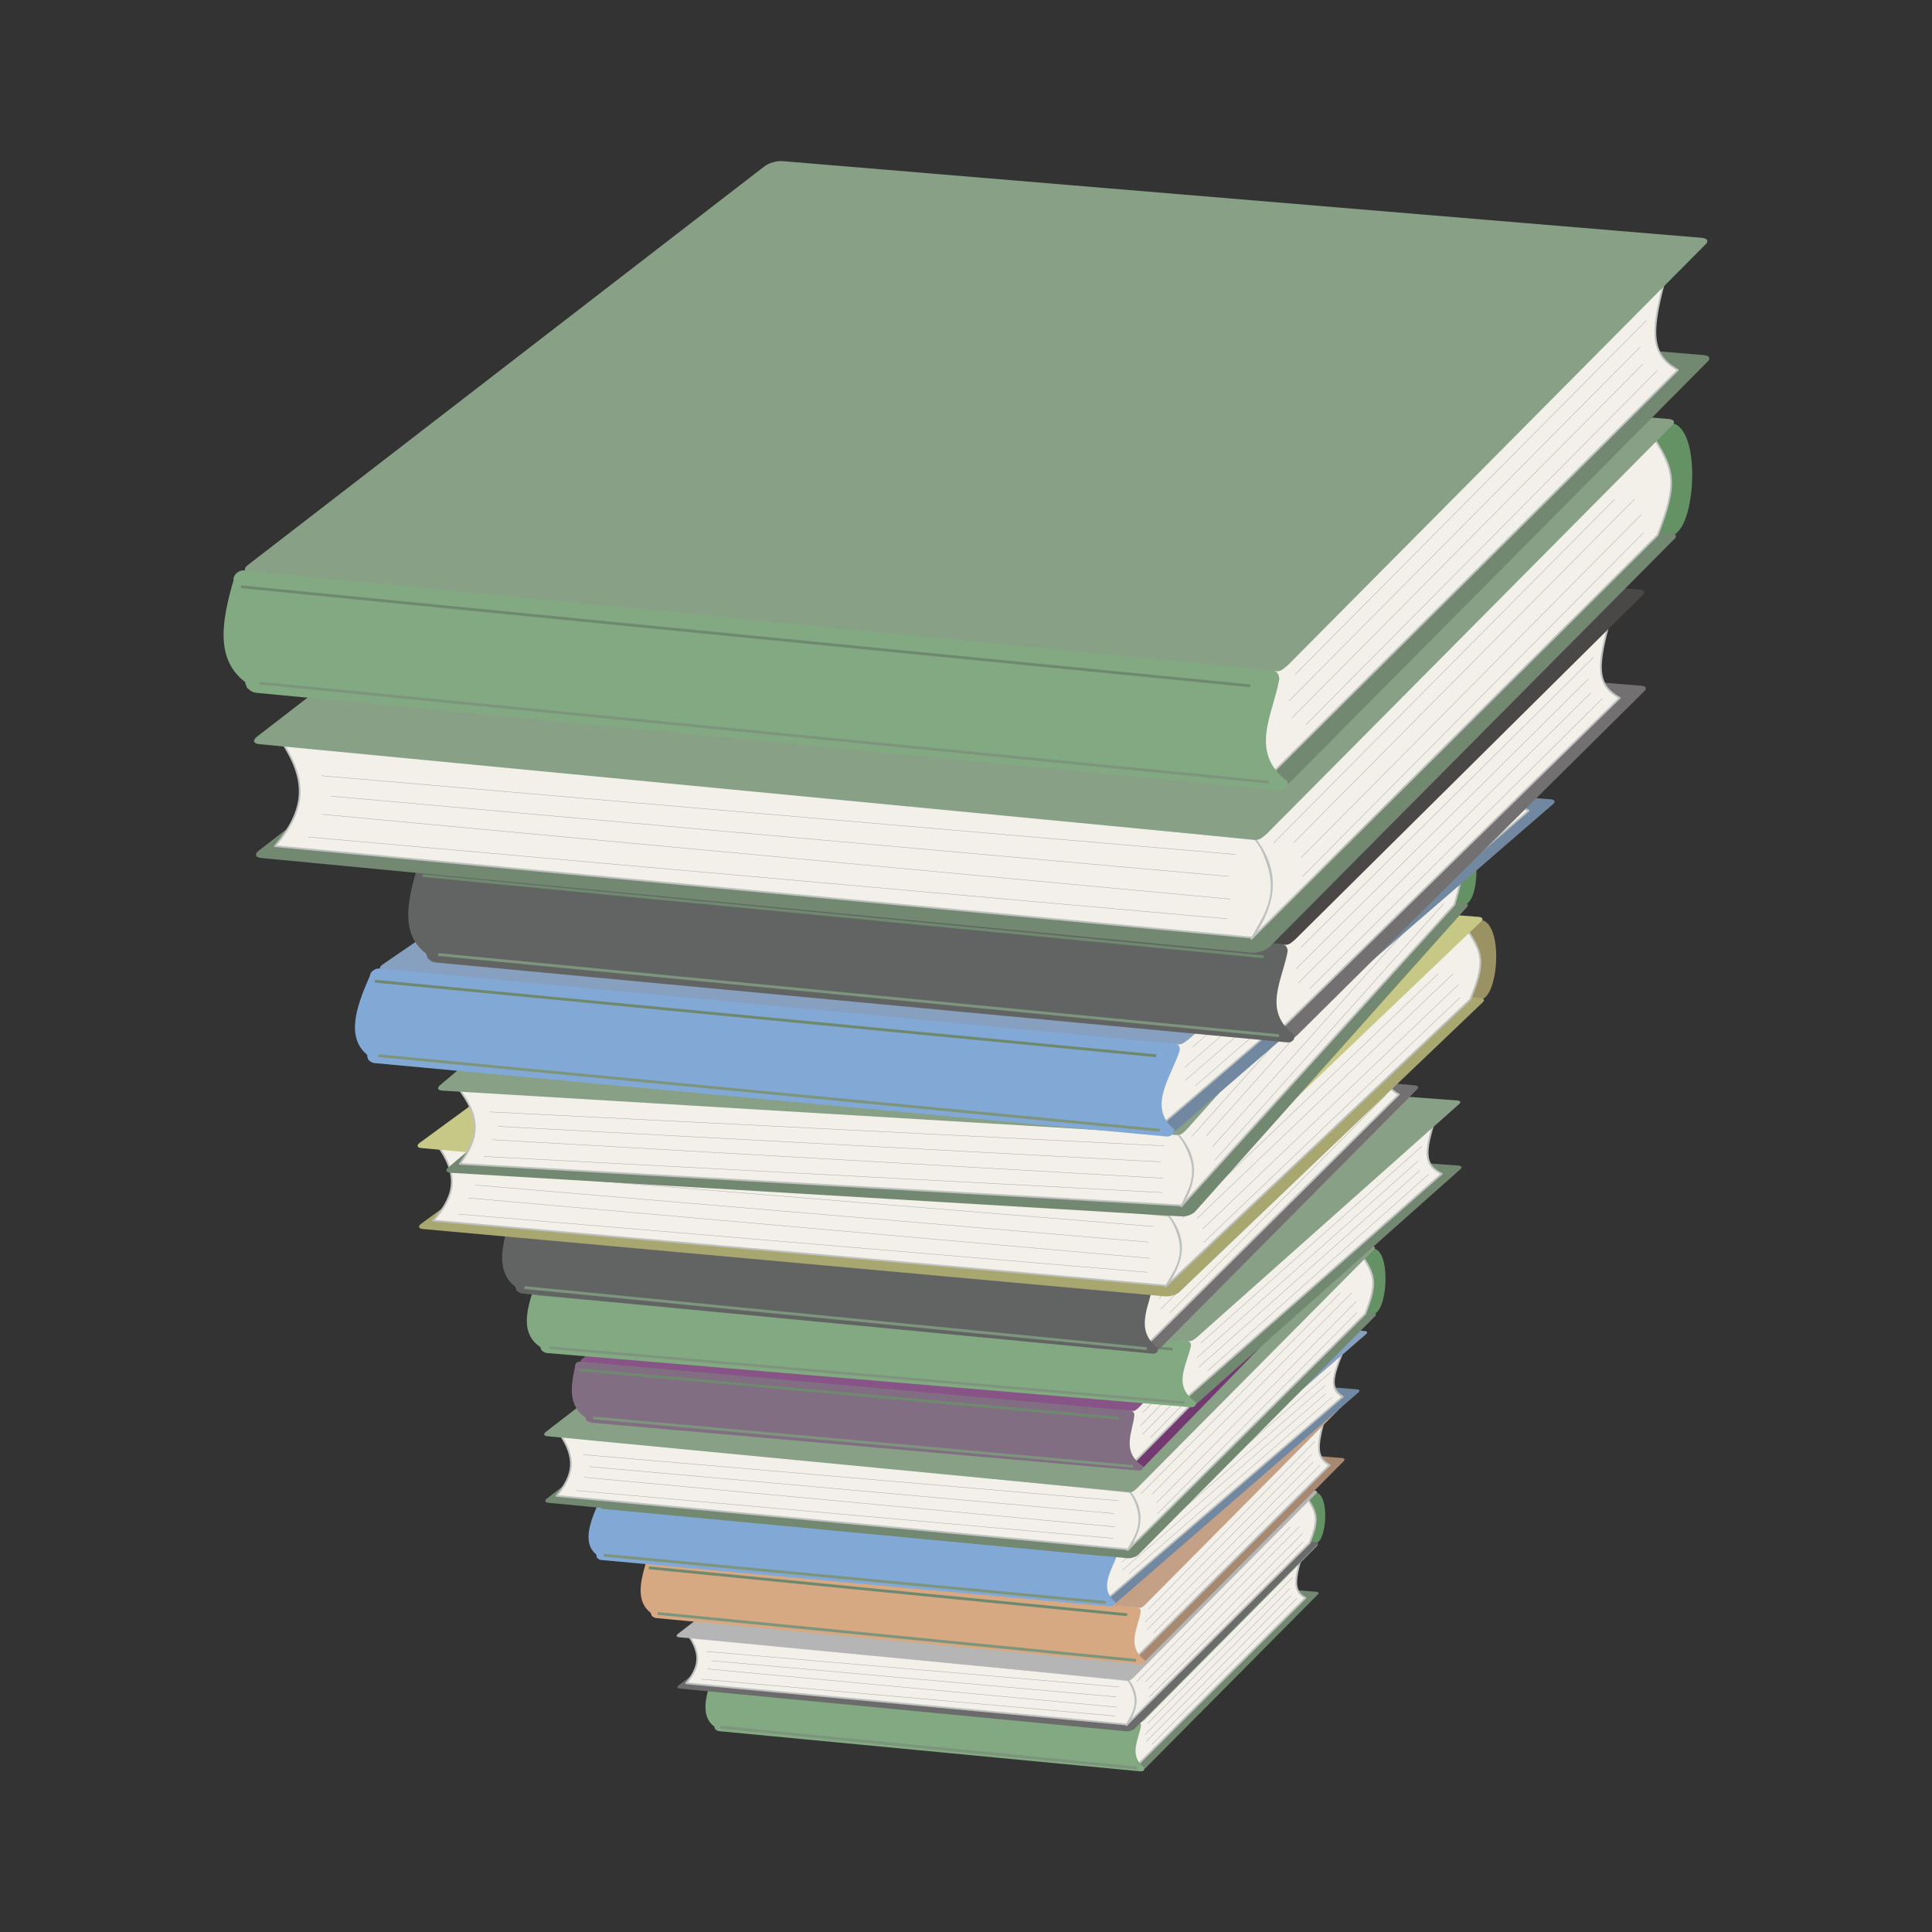 <svg:svg xmlns:dc="http://purl.org/dc/elements/1.1/" xmlns:ns2="http://creativecommons.org/ns#" xmlns:rdf="http://www.w3.org/1999/02/22-rdf-syntax-ns#" xmlns:svg="http://www.w3.org/2000/svg" height="550.55" id="svg2" version="1.1" viewBox="-63.553 -45.865 550.55 550.55" width="550.55">
  <svg:rect x="-63.553" y="-45.865" width="550.55" height="550.55" fill="#333333" stroke="none"/>
  <svg:g id="layer1" transform="translate(-118.07 -407.25)">
    <svg:g id="g6515">
      <svg:g id="g5736-5" transform="matrix(.425 0 0 .425 205.8 743.31)">
        <svg:path d="m272.23 147.44 254.49 21.231c1.572 0.165 1.843 1.092 0.608 2.078l-115.2 116.07c-1.235 0.986-3.496 1.647-5.068 1.482l-282.2-26.999c-1.572-0.165-1.843-1.092-0.608-2.078l142.91-110.3c1.235-0.986 3.496-1.647 5.068-1.482z" fill="#728870" id="rect5120-9-5" style="color:#000000" />
        <svg:path d="m390.87 268.19 126.99-127.59c-6.133 20.694-6.889 27.393 1.577 32.168l-112.33 111.62-16.243-16.193z" fill="#f2f0e9" id="rect5682-6" stroke="#bec1c0" stroke-linecap="round" stroke-linejoin="round" stroke-width="1.177" style="color:#000000" />
        <svg:path d="m271.68 114.99 254.49 21.231c1.572 0.165 1.843 1.092 0.608 2.078l-115.2 116.07c-1.235 0.986-1.924 1.909-3.496 1.744l-283.77-27.25c-1.572-0.165-1.843-1.092-0.608-2.078l142.91-110.3c1.235-0.986 3.496-1.647 5.068-1.482z" fill="#88a086" id="rect5120-93" style="color:#000000" />
        <svg:path d="m98.264 220.21 285.21 0.552c1.517 0 2.016 0.631 2.016 2.148-2.774 10.045-11.089 21.442-0.961 28.68 0 1.517-1.221 2.738-2.738 2.738h-284.09c-1.517 0-2.738-1.221-2.738-2.738-7.702-5.587-4.633-16.565 0-28.325 0-1.517 1.783-3.055 3.3-3.055z" fill="#82a982" id="rect5655-5" style="color:#000000" transform="matrix(.996 .095 .113 .994 0 0)" />
        <svg:path d="m121.85 232.75 279.25 27.407" fill="none" id="path5658-0" stroke="#6e896e" stroke-width="1.883" />
        <svg:path d="m127.04 259.41 279.25 27.407" fill="none" id="path5658-7-4" stroke="#7d957d" stroke-width="1.883" />
        <svg:path d="m413.52 257.01 97.16-97.946" fill="none" id="path5685-4" stroke="#9d9d9d" stroke-width=".235" />
        <svg:path d="m411.82 264.34 97.16-97.94" fill="none" id="path5685-3-9" stroke="#9d9d9d" stroke-width=".235" />
        <svg:path d="m412.6 269.06 97.16-97.946" fill="none" id="path5685-6-3" stroke="#9d9d9d" stroke-width=".235" />
        <svg:path d="m416.53 270.89 97.16-97.95" fill="none" id="path5685-8-7" stroke="#9d9d9d" stroke-width=".235" />
      </svg:g>
      <svg:g id="g5736-70-3" transform="matrix(.451 0 0 .451 191.89 724.72)">
        <svg:path d="m277.57 115.88 249.55 21.556c8.359 1.681 6.641 30.304-0.051 31.899l-246.22-19.61c-1.51-0.144-2.864-1.473-3.034-2.98-8.297-6.282-6.478-16.898-3.191-28.144-0.171-1.507 1.431-2.867 2.941-2.723z" fill="#649264" id="rect5655-3-3" style="color:#000000" />
        <svg:path d="m272.23 147.44 254.49 21.231c1.572 0.165 1.843 1.092 0.608 2.078l-115.2 116.07c-1.235 0.986-3.496 1.647-5.068 1.482l-282.2-26.999c-1.572-0.165-1.843-1.092-0.608-2.078l142.91-110.3c1.235-0.986 3.496-1.647 5.068-1.482z" fill="#6b6b6b" id="rect5120-9-01-0" style="color:#000000" />
        <svg:path d="m130.42 227.64 278.34 28.4c8.364 15.597 2.152 20.71-1.268 27.974l-278.61-26.08c8.642-10.228 9.584-18.433 1.542-30.297z" fill="#f2f0e9" id="rect5682-1-7-6" stroke="#bec1c0" stroke-linecap="round" stroke-linejoin="round" stroke-width="1.109" style="color:#000000" />
        <svg:path d="m407.7 255.25 114.05-113.79c6.009 9.436 6.894 13.145 1.146 27.855l-115.78 115.06c8.681-12.322 6.79-21.392 0.579-29.133z" fill="#f2f0e9" id="rect5682-1-8" stroke="#bec1c0" stroke-linecap="round" stroke-linejoin="round" stroke-width="1.109" style="color:#000000" />
        <svg:path d="m271.68 114.99 254.49 21.231c1.572 0.165 1.843 1.092 0.608 2.078l-115.2 116.07c-1.235 0.986-1.924 1.909-3.496 1.744l-283.77-27.25c-1.572-0.165-1.843-1.092-0.608-2.078l142.91-110.3c1.235-0.986 3.496-1.647 5.068-1.482z" fill="#b5b5b5" id="rect5120-1-5" style="color:#000000" />
        <svg:path d="m413.52 257.01 97.16-97.946" fill="none" id="path5685-7-6" stroke="#9d9d9d" stroke-width=".222" />
        <svg:path d="m419.15 257.01 97.16-97.946" fill="none" id="path5685-3-3-9" stroke="#9d9d9d" stroke-width=".222" />
        <svg:path d="m421.23 261.29 97.16-97.946" fill="none" id="path5685-6-7-2" stroke="#9d9d9d" stroke-width=".222" />
        <svg:path d="m421.71 266.58 97.16-97.946" fill="none" id="path5685-8-19-5" stroke="#9d9d9d" stroke-width=".222" />
        <svg:path d="m142.08 237.87 260.53 22.433" fill="none" id="path5685-3-3-6-160" stroke="#9d9d9d" stroke-width=".222" />
        <svg:path d="m144.89 243.69 255.79 22.864" fill="none" id="path5685-3-3-6-1-4" stroke="#9d9d9d" stroke-width=".222" />
        <svg:path d="m142.3 248.87 258.81 24.158" fill="none" id="path5685-3-3-6-5-3" stroke="#9d9d9d" stroke-width=".222" />
        <svg:path d="m138.42 255.34 261.83 23.3" fill="none" id="path5685-3-3-6-16-1" stroke="#9d9d9d" stroke-width=".222" />
      </svg:g>
      <svg:g id="g5736-7" transform="matrix(.488 0 0 .488 179.95 694.57)">
        <svg:path d="m272.23 147.44 254.49 21.231c1.572 0.165 1.843 1.092 0.608 2.078l-115.2 116.07c-1.235 0.986-3.496 1.647-5.068 1.482l-282.2-26.999c-1.572-0.165-1.843-1.092-0.608-2.078l142.91-110.3c1.235-0.986 3.496-1.647 5.068-1.482z" fill="#a78870" id="rect5120-9-3" style="color:#000000" />
        <svg:path d="m390.87 268.19 126.99-127.59c-6.133 20.694-6.889 27.393 1.577 32.168l-112.33 111.62-16.243-16.193z" fill="#f2f0e9" id="rect5682-63" stroke="#bec1c0" stroke-linecap="round" stroke-linejoin="round" stroke-width="1.025" style="color:#000000" />
        <svg:path d="m271.68 114.99 254.49 21.231c1.572 0.165 1.843 1.092 0.608 2.078l-115.2 116.07c-1.235 0.986-1.924 1.909-3.496 1.744l-283.77-27.25c-1.572-0.165-1.843-1.092-0.608-2.078l142.91-110.3c1.235-0.986 3.496-1.647 5.068-1.482z" fill="#c3a086" id="rect5120-6" style="color:#000000" />
        <svg:path d="m98.264 220.21 285.21 0.552c1.517 0 2.016 0.631 2.016 2.148-2.774 10.045-11.089 21.442-0.961 28.68 0 1.517-1.221 2.738-2.738 2.738h-284.09c-1.517 0-2.738-1.221-2.738-2.738-7.702-5.587-4.633-16.565 0-28.325 0-1.517 1.783-3.055 3.3-3.055z" fill="#d6a982" id="rect5655-9" style="color:#000000" transform="matrix(.996 .095 .113 .994 0 0)" />
        <svg:path d="m121.85 232.75 279.25 27.407" fill="none" id="path5658-2" stroke="#6e896e" stroke-width="1.639" />
        <svg:path d="m127.04 259.41 279.25 27.407" fill="none" id="path5658-7-7" stroke="#7d957d" stroke-width="1.639" />
        <svg:path d="m413.52 257.01 97.16-97.946" fill="none" id="path5685-2" stroke="#9d9d9d" stroke-width=".205" />
        <svg:path d="m411.82 264.34 97.16-97.94" fill="none" id="path5685-3-0" stroke="#9d9d9d" stroke-width=".205" />
        <svg:path d="m412.6 269.06 97.16-97.946" fill="none" id="path5685-6-8" stroke="#9d9d9d" stroke-width=".205" />
        <svg:path d="m416.53 270.89 97.16-97.95" fill="none" id="path5685-8-4" stroke="#9d9d9d" stroke-width=".205" />
      </svg:g>
      <svg:g id="g5736-4" transform="matrix(.52 -.002 -.076 .512 180.18 671.99)">
        <svg:path d="m272.23 147.44 254.49 21.231c1.572 0.165 1.843 1.092 0.608 2.078l-115.2 116.07c-1.235 0.986-3.496 1.647-5.068 1.482l-282.2-26.999c-1.572-0.165-1.843-1.092-0.608-2.078l142.91-110.3c1.235-0.986 3.496-1.647 5.068-1.482z" fill="#7288a1" id="rect5120-9-0" style="color:#000000" />
        <svg:path d="m390.87 268.19 126.99-127.59c-6.133 20.694-6.889 27.393 1.577 32.168l-112.33 111.62-16.243-16.193z" fill="#f2f0e9" id="rect5682-62" stroke="#bec1c0" stroke-linecap="round" stroke-linejoin="round" stroke-width=".97" style="color:#000000" />
        <svg:path d="m271.68 114.99 254.49 21.231c1.572 0.165 1.843 1.092 0.608 2.078l-115.2 116.07c-1.235 0.986-1.924 1.909-3.496 1.744l-283.77-27.25c-1.572-0.165-1.843-1.092-0.608-2.078l142.91-110.3c1.235-0.986 3.496-1.647 5.068-1.482z" fill="#88a0c0" id="rect5120-32" style="color:#000000" />
        <svg:path d="m98.264 220.21 285.21 0.552c1.517 0 2.016 0.631 2.016 2.148-2.774 10.045-11.089 21.442-0.961 28.68 0 1.517-1.221 2.738-2.738 2.738h-284.09c-1.517 0-2.738-1.221-2.738-2.738-7.702-5.587-4.633-16.565 0-28.325 0-1.517 1.783-3.055 3.3-3.055z" fill="#82a9d6" id="rect5655-1" style="color:#000000" transform="matrix(.996 .095 .113 .994 0 0)" />
        <svg:path d="m121.85 232.75 279.25 27.407" fill="none" id="path5658-71" stroke="#6e896e" stroke-width="1.552" />
        <svg:path d="m127.04 259.41 279.25 27.407" fill="none" id="path5658-7-49" stroke="#7d957d" stroke-width="1.552" />
        <svg:path d="m413.52 257.01 97.16-97.946" fill="none" id="path5685-9" stroke="#9d9d9d" stroke-width=".194" />
        <svg:path d="m411.82 264.34 97.16-97.94" fill="none" id="path5685-3-06" stroke="#9d9d9d" stroke-width=".194" />
        <svg:path d="m412.6 269.06 97.16-97.946" fill="none" id="path5685-6-45" stroke="#9d9d9d" stroke-width=".194" />
        <svg:path d="m416.53 270.89 97.16-97.95" fill="none" id="path5685-8-1" stroke="#9d9d9d" stroke-width=".194" />
      </svg:g>
      <svg:g id="g5736-70-6" transform="matrix(.585 0 0 .585 137.68 636.76)">
        <svg:path d="m277.57 115.88 249.55 21.556c8.359 1.681 6.641 30.304-0.051 31.899l-246.22-19.61c-1.51-0.144-2.864-1.473-3.034-2.98-8.297-6.282-6.478-16.898-3.191-28.144-0.171-1.507 1.431-2.867 2.941-2.723z" fill="#649264" id="rect5655-3-9" style="color:#000000" />
        <svg:path d="m272.23 147.44 254.49 21.231c1.572 0.165 1.843 1.092 0.608 2.078l-115.2 116.07c-1.235 0.986-3.496 1.647-5.068 1.482l-282.2-26.999c-1.572-0.165-1.843-1.092-0.608-2.078l142.91-110.3c1.235-0.986 3.496-1.647 5.068-1.482z" fill="#728870" id="rect5120-9-01-2" style="color:#000000" />
        <svg:path d="m130.42 227.64 278.34 28.4c8.364 15.597 2.152 20.71-1.268 27.974l-278.61-26.08c8.642-10.228 9.584-18.433 1.542-30.297z" fill="#f2f0e9" id="rect5682-1-7-2" stroke="#bec1c0" stroke-linecap="round" stroke-linejoin="round" stroke-width=".855" style="color:#000000" />
        <svg:path d="m407.7 255.25 114.05-113.79c6.009 9.436 6.894 13.145 1.146 27.855l-115.78 115.06c8.681-12.322 6.79-21.392 0.579-29.133z" fill="#f2f0e9" id="rect5682-1-4" stroke="#bec1c0" stroke-linecap="round" stroke-linejoin="round" stroke-width=".855" style="color:#000000" />
        <svg:path d="m271.68 114.99 254.49 21.231c1.572 0.165 1.843 1.092 0.608 2.078l-115.2 116.07c-1.235 0.986-1.924 1.909-3.496 1.744l-283.77-27.25c-1.572-0.165-1.843-1.092-0.608-2.078l142.91-110.3c1.235-0.986 3.496-1.647 5.068-1.482z" fill="#88a086" id="rect5120-1-2" style="color:#000000" />
        <svg:path d="m413.52 257.01 97.16-97.946" fill="none" id="path5685-7-5" stroke="#9d9d9d" stroke-width=".171" />
        <svg:path d="m419.15 257.01 97.16-97.946" fill="none" id="path5685-3-3-1" stroke="#9d9d9d" stroke-width=".171" />
        <svg:path d="m421.23 261.29 97.16-97.946" fill="none" id="path5685-6-7-9" stroke="#9d9d9d" stroke-width=".171" />
        <svg:path d="m421.71 266.58 97.16-97.946" fill="none" id="path5685-8-19-2" stroke="#9d9d9d" stroke-width=".171" />
        <svg:path d="m142.08 237.87 260.53 22.433" fill="none" id="path5685-3-3-6-2" stroke="#9d9d9d" stroke-width=".171" />
        <svg:path d="m144.89 243.69 255.79 22.864" fill="none" id="path5685-3-3-6-1-6" stroke="#9d9d9d" stroke-width=".171" />
        <svg:path d="m142.3 248.87 258.81 24.158" fill="none" id="path5685-3-3-6-5-1" stroke="#9d9d9d" stroke-width=".171" />
        <svg:path d="m138.42 255.34 261.83 23.3" fill="none" id="path5685-3-3-6-16-0" stroke="#9d9d9d" stroke-width=".171" />
      </svg:g>
      <svg:g id="g5736-6" transform="matrix(.547 -.001 .041 .515 143.4 631.97)">
        <svg:path d="m272.23 147.44 254.49 21.231c1.572 0.165 1.843 1.092 0.608 2.078l-115.2 116.07c-1.235 0.986-3.496 1.647-5.068 1.482l-282.2-26.999c-1.572-0.165-1.843-1.092-0.608-2.078l142.91-110.3c1.235-0.986 3.496-1.647 5.068-1.482z" fill="#723a70" id="rect5120-9-55" style="color:#000000" />
        <svg:path d="m390.87 268.19 126.99-127.59c-6.133 20.694-6.889 27.393 1.577 32.168l-112.33 111.62-16.243-16.193z" fill="#f2f0e9" id="rect5682-8" stroke="#bec1c0" stroke-linecap="round" stroke-linejoin="round" stroke-width=".942" style="color:#000000" />
        <svg:path d="m271.68 114.99 254.49 21.231c1.572 0.165 1.843 1.092 0.608 2.078l-115.2 116.07c-1.235 0.986-1.924 1.909-3.496 1.744l-283.77-27.25c-1.572-0.165-1.843-1.092-0.608-2.078l142.91-110.3c1.235-0.986 3.496-1.647 5.068-1.482z" fill="#885386" id="rect5120-3" style="color:#000000" />
        <svg:path d="m98.264 220.21 285.21 0.552c1.517 0 2.016 0.631 2.016 2.148-2.774 10.045-11.089 21.442-0.961 28.68 0 1.517-1.221 2.738-2.738 2.738h-284.09c-1.517 0-2.738-1.221-2.738-2.738-7.702-5.587-4.633-16.565 0-28.325 0-1.517 1.783-3.055 3.3-3.055z" fill="#826e82" id="rect5655-57" style="color:#000000" transform="matrix(.996 .095 .113 .994 0 0)" />
        <svg:path d="m121.85 232.75 279.25 27.407" fill="none" id="path5658-9" stroke="#6e896e" stroke-width="1.507" />
        <svg:path d="m127.04 259.41 279.25 27.407" fill="none" id="path5658-7-1" stroke="#7d957d" stroke-width="1.507" />
        <svg:path d="m413.52 257.01 97.16-97.946" fill="none" id="path5685-34" stroke="#9d9d9d" stroke-width=".188" />
        <svg:path d="m411.82 264.34 97.16-97.94" fill="none" id="path5685-3-7" stroke="#9d9d9d" stroke-width=".188" />
        <svg:path d="m412.6 269.06 97.16-97.946" fill="none" id="path5685-6-4" stroke="#9d9d9d" stroke-width=".188" />
        <svg:path d="m416.53 270.89 97.16-97.95" fill="none" id="path5685-8-9" stroke="#9d9d9d" stroke-width=".188" />
      </svg:g>
      <svg:g id="g5736-60" transform="matrix(.648 0 0 .572 128.79 597.05)">
        <svg:path d="m272.23 147.44 254.49 21.231c1.572 0.165 1.843 1.092 0.608 2.078l-115.2 116.07c-1.235 0.986-3.496 1.647-5.068 1.482l-282.2-26.999c-1.572-0.165-1.843-1.092-0.608-2.078l142.91-110.3c1.235-0.986 3.496-1.647 5.068-1.482z" fill="#728870" id="rect5120-9-1" style="color:#000000" />
        <svg:path d="m390.87 268.19 126.99-127.59c-6.133 20.694-6.889 27.393 1.577 32.168l-112.33 111.62-16.243-16.193z" fill="#f2f0e9" id="rect5682-0" stroke="#bec1c0" stroke-linecap="round" stroke-linejoin="round" stroke-width=".821" style="color:#000000" />
        <svg:path d="m271.68 114.99 254.49 21.231c1.572 0.165 1.843 1.092 0.608 2.078l-115.2 116.07c-1.235 0.986-1.924 1.909-3.496 1.744l-283.77-27.25c-1.572-0.165-1.843-1.092-0.608-2.078l142.91-110.3c1.235-0.986 3.496-1.647 5.068-1.482z" fill="#88a086" id="rect5120-7" style="color:#000000" />
        <svg:path d="m98.264 220.21 285.21 0.552c1.517 0 2.016 0.631 2.016 2.148-2.774 10.045-11.089 21.442-0.961 28.68 0 1.517-1.221 2.738-2.738 2.738h-284.09c-1.517 0-2.738-1.221-2.738-2.738-7.702-5.587-4.633-16.565 0-28.325 0-1.517 1.783-3.055 3.3-3.055z" fill="#82a982" id="rect5655-17" style="color:#000000" transform="matrix(.996 .095 .113 .994 0 0)" />
        <svg:path d="m121.85 232.75 279.25 27.407" fill="none" id="path5658-03" stroke="#6e896e" stroke-width="1.313" />
        <svg:path d="m127.04 259.41 279.25 27.407" fill="none" id="path5658-7-9" stroke="#7d957d" stroke-width="1.313" />
        <svg:path d="m413.52 257.01 97.16-97.946" fill="none" id="path5685-86" stroke="#9d9d9d" stroke-width=".164" />
        <svg:path d="m411.82 264.34 97.16-97.94" fill="none" id="path5685-3-5" stroke="#9d9d9d" stroke-width=".164" />
        <svg:path d="m412.6 269.06 97.16-97.946" fill="none" id="path5685-6-1" stroke="#9d9d9d" stroke-width=".164" />
        <svg:path d="m416.53 270.89 97.16-97.95" fill="none" id="path5685-8-45" stroke="#9d9d9d" stroke-width=".164" />
      </svg:g>
      <svg:g id="g5736-0" transform="matrix(.635 0 0 .635 123.29 563.57)">
        <svg:path d="m272.23 147.44 254.49 21.231c1.572 0.165 1.843 1.092 0.608 2.078l-115.2 116.07c-1.235 0.986-3.496 1.647-5.068 1.482l-282.2-26.999c-1.572-0.165-1.843-1.092-0.608-2.078l142.91-110.3c1.235-0.986 3.496-1.647 5.068-1.482z" fill="#727070" id="rect5120-9-9" style="color:#000000" />
        <svg:path d="m390.87 268.19 126.99-127.59c-6.133 20.694-6.889 27.393 1.577 32.168l-112.33 111.62-16.243-16.193z" fill="#f2f0e9" id="rect5682-00" stroke="#bec1c0" stroke-linecap="round" stroke-linejoin="round" stroke-width=".787" style="color:#000000" />
        <svg:path d="m271.68 114.99 254.49 21.231c1.572 0.165 1.843 1.092 0.608 2.078l-115.2 116.07c-1.235 0.986-1.924 1.909-3.496 1.744l-283.77-27.25c-1.572-0.165-1.843-1.092-0.608-2.078l142.91-110.3c1.235-0.986 3.496-1.647 5.068-1.482z" fill="#494847" id="rect5120-5" style="color:#000000" />
        <svg:path d="m98.264 220.21 285.21 0.552c1.517 0 2.016 0.631 2.016 2.148-2.774 10.045-11.089 21.442-0.961 28.68 0 1.517-1.221 2.738-2.738 2.738h-284.09c-1.517 0-2.738-1.221-2.738-2.738-7.702-5.587-4.633-16.565 0-28.325 0-1.517 1.783-3.055 3.3-3.055z" fill="#626363" id="rect5655-6" style="color:#000000" transform="matrix(.996 .095 .113 .994 0 0)" />
        <svg:path d="m121.85 232.75 279.25 27.407" fill="none" id="path5658-06" stroke="#6e896e" stroke-width="1.259" />
        <svg:path d="m127.04 259.41 279.25 27.407" fill="none" id="path5658-7-45" stroke="#7d957d" stroke-width="1.259" />
        <svg:path d="m413.52 257.01 97.16-97.946" fill="none" id="path5685-77" stroke="#9d9d9d" stroke-width=".157" />
        <svg:path d="m411.82 264.34 97.16-97.94" fill="none" id="path5685-3-2" stroke="#9d9d9d" stroke-width=".157" />
        <svg:path d="m412.6 269.06 97.16-97.946" fill="none" id="path5685-6-73" stroke="#9d9d9d" stroke-width=".157" />
        <svg:path d="m416.53 270.89 97.16-97.95" fill="none" id="path5685-8-2" stroke="#9d9d9d" stroke-width=".157" />
      </svg:g>
      <svg:g id="g5736-70-2" transform="matrix(.75 0 0 .711 81.316 525.82)">
        <svg:path d="m277.57 115.88 249.55 21.556c8.359 1.681 6.641 30.304-0.051 31.899l-246.22-19.61c-1.51-0.144-2.864-1.473-3.034-2.98-8.297-6.282-6.478-16.898-3.191-28.144-0.171-1.507 1.431-2.867 2.941-2.723z" fill="#9b9264" id="rect5655-3-5" style="color:#000000" />
        <svg:path d="m272.23 147.44 254.49 21.231c1.572 0.165 1.843 1.092 0.608 2.078l-115.2 116.07c-1.235 0.986-3.496 1.647-5.068 1.482l-282.2-26.999c-1.572-0.165-1.843-1.092-0.608-2.078l142.91-110.3c1.235-0.986 3.496-1.647 5.068-1.482z" fill="#a8a770" id="rect5120-9-01-4" style="color:#000000" />
        <svg:path d="m130.42 227.64 278.34 28.4c8.364 15.597 2.152 20.71-1.268 27.974l-278.61-26.08c8.642-10.228 9.584-18.433 1.542-30.297z" fill="#f2f0e9" id="rect5682-1-7-5" stroke="#bec1c0" stroke-linecap="round" stroke-linejoin="round" stroke-width=".684" style="color:#000000" />
        <svg:path d="m407.7 255.25 114.05-113.79c6.009 9.436 6.894 13.145 1.146 27.855l-115.78 115.06c8.681-12.322 6.79-21.392 0.579-29.133z" fill="#f2f0e9" id="rect5682-1-5" stroke="#bec1c0" stroke-linecap="round" stroke-linejoin="round" stroke-width=".684" style="color:#000000" />
        <svg:path d="m271.68 114.99 254.49 21.231c1.572 0.165 1.843 1.092 0.608 2.078l-115.2 116.07c-1.235 0.986-1.924 1.909-3.496 1.744l-283.77-27.25c-1.572-0.165-1.843-1.092-0.608-2.078l142.91-110.3c1.235-0.986 3.496-1.647 5.068-1.482z" fill="#c8c886" id="rect5120-1-7" style="color:#000000" />
        <svg:path d="m413.52 257.01 97.16-97.946" fill="none" id="path5685-7-2" stroke="#9d9d9d" stroke-width=".137" />
        <svg:path d="m419.15 257.01 97.16-97.946" fill="none" id="path5685-3-3-92" stroke="#9d9d9d" stroke-width=".137" />
        <svg:path d="m421.23 261.29 97.16-97.946" fill="none" id="path5685-6-7-95" stroke="#9d9d9d" stroke-width=".137" />
        <svg:path d="m421.71 266.58 97.16-97.946" fill="none" id="path5685-8-19-7" stroke="#9d9d9d" stroke-width=".137" />
        <svg:path d="m142.08 237.87 260.53 22.433" fill="none" id="path5685-3-3-6-9" stroke="#9d9d9d" stroke-width=".137" />
        <svg:path d="m144.89 243.69 255.79 22.864" fill="none" id="path5685-3-3-6-1-60" stroke="#9d9d9d" stroke-width=".137" />
        <svg:path d="m142.3 248.87 258.81 24.158" fill="none" id="path5685-3-3-6-5-8" stroke="#9d9d9d" stroke-width=".137" />
        <svg:path d="m138.42 255.34 261.83 23.3" fill="none" id="path5685-3-3-6-16-5" stroke="#9d9d9d" stroke-width=".137" />
      </svg:g>
      <svg:g id="g5736-70-26" transform="matrix(.733 -.025 .061 .722 75.346 510.04)">
        <svg:path d="m277.57 115.88 249.55 21.556c8.359 1.681 6.641 30.304-0.051 31.899l-246.22-19.61c-1.51-0.144-2.864-1.473-3.034-2.98-8.297-6.282-6.478-16.898-3.191-28.144-0.171-1.507 1.431-2.867 2.941-2.723z" fill="#649264" id="rect5655-3-7" style="color:#000000" />
        <svg:path d="m272.23 147.44 254.49 21.231c1.572 0.165 1.843 1.092 0.608 2.078l-115.2 116.07c-1.235 0.986-3.496 1.647-5.068 1.482l-282.2-26.999c-1.572-0.165-1.843-1.092-0.608-2.078l142.91-110.3c1.235-0.986 3.496-1.647 5.068-1.482z" fill="#728870" id="rect5120-9-01-6" style="color:#000000" />
        <svg:path d="m130.42 227.64 278.34 28.4c8.364 15.597 2.152 20.71-1.268 27.974l-278.61-26.08c8.642-10.228 9.584-18.433 1.542-30.297z" fill="#f2f0e9" id="rect5682-1-7-7" stroke="#bec1c0" stroke-linecap="round" stroke-linejoin="round" stroke-width=".686" style="color:#000000" />
        <svg:path d="m407.7 255.25 114.05-113.79c6.009 9.436 6.894 13.145 1.146 27.855l-115.78 115.06c8.681-12.322 6.79-21.392 0.579-29.133z" fill="#f2f0e9" id="rect5682-1-43" stroke="#bec1c0" stroke-linecap="round" stroke-linejoin="round" stroke-width=".686" style="color:#000000" />
        <svg:path d="m271.68 114.99 254.49 21.231c1.572 0.165 1.843 1.092 0.608 2.078l-115.2 116.07c-1.235 0.986-1.924 1.909-3.496 1.744l-283.77-27.25c-1.572-0.165-1.843-1.092-0.608-2.078l142.91-110.3c1.235-0.986 3.496-1.647 5.068-1.482z" fill="#88a086" id="rect5120-1-1" style="color:#000000" />
        <svg:path d="m413.52 257.01 97.16-97.946" fill="none" id="path5685-7-67" stroke="#9d9d9d" stroke-width=".137" />
        <svg:path d="m419.15 257.01 97.16-97.946" fill="none" id="path5685-3-3-5" stroke="#9d9d9d" stroke-width=".137" />
        <svg:path d="m421.23 261.29 97.16-97.946" fill="none" id="path5685-6-7-8" stroke="#9d9d9d" stroke-width=".137" />
        <svg:path d="m421.71 266.58 97.16-97.946" fill="none" id="path5685-8-19-3" stroke="#9d9d9d" stroke-width=".137" />
        <svg:path d="m142.08 237.87 260.53 22.433" fill="none" id="path5685-3-3-6-8" stroke="#9d9d9d" stroke-width=".137" />
        <svg:path d="m144.89 243.69 255.79 22.864" fill="none" id="path5685-3-3-6-1-1" stroke="#9d9d9d" stroke-width=".137" />
        <svg:path d="m142.3 248.87 258.81 24.158" fill="none" id="path5685-3-3-6-5-16" stroke="#9d9d9d" stroke-width=".137" />
        <svg:path d="m138.42 255.34 261.83 23.3" fill="none" id="path5685-3-3-6-16-4" stroke="#9d9d9d" stroke-width=".137" />
      </svg:g>
      <svg:g id="g5736-4-2" transform="matrix(.809 -.002 -.119 .796 90.449 455.96)">
        <svg:path d="m272.23 147.44 254.49 21.231c1.572 0.165 1.843 1.092 0.608 2.078l-115.2 116.07c-1.235 0.986-3.496 1.647-5.068 1.482l-282.2-26.999c-1.572-0.165-1.843-1.092-0.608-2.078l142.91-110.3c1.235-0.986 3.496-1.647 5.068-1.482z" fill="#7288a1" id="rect5120-9-0-4" style="color:#000000" />
        <svg:path d="m390.87 268.19 126.99-127.59c-6.133 20.694-6.889 27.393 1.577 32.168l-112.33 111.62-16.243-16.193z" fill="#f2f0e9" id="rect5682-62-7" stroke="#bec1c0" stroke-linecap="round" stroke-linejoin="round" stroke-width=".623" style="color:#000000" />
        <svg:path d="m271.68 114.99 254.49 21.231c1.572 0.165 1.843 1.092 0.608 2.078l-115.2 116.07c-1.235 0.986-1.924 1.909-3.496 1.744l-283.77-27.25c-1.572-0.165-1.843-1.092-0.608-2.078l142.91-110.3c1.235-0.986 3.496-1.647 5.068-1.482z" fill="#88a0c0" id="rect5120-32-4" style="color:#000000" />
        <svg:path d="m98.264 220.21 285.21 0.552c1.517 0 2.016 0.631 2.016 2.148-2.774 10.045-11.089 21.442-0.961 28.68 0 1.517-1.221 2.738-2.738 2.738h-284.09c-1.517 0-2.738-1.221-2.738-2.738-7.702-5.587-4.633-16.565 0-28.325 0-1.517 1.783-3.055 3.3-3.055z" fill="#82a9d6" id="rect5655-1-2" style="color:#000000" transform="matrix(.996 .095 .113 .994 0 0)" />
        <svg:path d="m121.85 232.75 279.25 27.407" fill="none" id="path5658-71-6" stroke="#6e896e" stroke-width=".997" />
        <svg:path d="m127.04 259.41 279.25 27.407" fill="none" id="path5658-7-49-3" stroke="#7d957d" stroke-width=".997" />
        <svg:path d="m413.52 257.01 97.16-97.946" fill="none" id="path5685-9-9" stroke="#9d9d9d" stroke-width=".125" />
        <svg:path d="m411.82 264.34 97.16-97.94" fill="none" id="path5685-3-06-0" stroke="#9d9d9d" stroke-width=".125" />
        <svg:path d="m412.6 269.06 97.16-97.946" fill="none" id="path5685-6-45-6" stroke="#9d9d9d" stroke-width=".125" />
        <svg:path d="m416.53 270.89 97.16-97.95" fill="none" id="path5685-8-1-3" stroke="#9d9d9d" stroke-width=".125" />
      </svg:g>
      <svg:g id="g5736-0-9" transform="matrix(.858 0 0 .844 70.422 414.45)">
        <svg:path d="m272.23 147.44 254.49 21.231c1.572 0.165 1.843 1.092 0.608 2.078l-115.2 116.07c-1.235 0.986-3.496 1.647-5.068 1.482l-282.2-26.999c-1.572-0.165-1.843-1.092-0.608-2.078l142.91-110.3c1.235-0.986 3.496-1.647 5.068-1.482z" fill="#727070" id="rect5120-9-9-6" style="color:#000000" />
        <svg:path d="m390.87 268.19 126.99-127.59c-6.133 20.694-6.889 27.393 1.577 32.168l-112.33 111.62-16.243-16.193z" fill="#f2f0e9" id="rect5682-00-8" stroke="#bec1c0" stroke-linecap="round" stroke-linejoin="round" stroke-width=".588" style="color:#000000" />
        <svg:path d="m271.68 114.99 254.49 21.231c1.572 0.165 1.843 1.092 0.608 2.078l-115.2 116.07c-1.235 0.986-1.924 1.909-3.496 1.744l-283.77-27.25c-1.572-0.165-1.843-1.092-0.608-2.078l142.91-110.3c1.235-0.986 3.496-1.647 5.068-1.482z" fill="#494847" id="rect5120-5-7" style="color:#000000" />
        <svg:path d="m98.264 220.21 285.21 0.552c1.517 0 2.016 0.631 2.016 2.148-2.774 10.045-11.089 21.442-0.961 28.68 0 1.517-1.221 2.738-2.738 2.738h-284.09c-1.517 0-2.738-1.221-2.738-2.738-7.702-5.587-4.633-16.565 0-28.325 0-1.517 1.783-3.055 3.3-3.055z" fill="#626363" id="rect5655-6-9" style="color:#000000" transform="matrix(.996 .095 .113 .994 0 0)" />
        <svg:path d="m121.85 232.75 279.25 27.407" fill="none" id="path5658-06-6" stroke="#6e896e" stroke-width=".94" />
        <svg:path d="m127.04 259.41 279.25 27.407" fill="none" id="path5658-7-45-8" stroke="#7d957d" stroke-width=".94" />
        <svg:path d="m413.52 257.01 97.16-97.946" fill="none" id="path5685-77-0" stroke="#9d9d9d" stroke-width=".118" />
        <svg:path d="m411.82 264.34 97.16-97.94" fill="none" id="path5685-3-2-4" stroke="#9d9d9d" stroke-width=".118" />
        <svg:path d="m412.6 269.06 97.16-97.946" fill="none" id="path5685-6-73-2" stroke="#9d9d9d" stroke-width=".118" />
        <svg:path d="m416.53 270.89 97.16-97.95" fill="none" id="path5685-8-2-0" stroke="#9d9d9d" stroke-width=".118" />
      </svg:g>
      <svg:g id="g5736-70" transform="translate(3.982 344.57)">
        <svg:path d="m277.57 115.88 249.55 21.556c8.359 1.681 6.641 30.304-0.051 31.899l-246.22-19.61c-1.51-0.144-2.864-1.473-3.034-2.98-8.297-6.282-6.478-16.898-3.191-28.144-0.171-1.507 1.431-2.867 2.941-2.723z" fill="#649264" id="rect5655-3" style="color:#000000" />
        <svg:path d="m272.23 147.44 254.49 21.231c1.572 0.165 1.843 1.092 0.608 2.078l-115.2 116.07c-1.235 0.986-3.496 1.647-5.068 1.482l-282.2-26.999c-1.572-0.165-1.843-1.092-0.608-2.078l142.91-110.3c1.235-0.986 3.496-1.647 5.068-1.482z" fill="#728870" id="rect5120-9-01" style="color:#000000" />
        <svg:path d="m130.42 227.64 278.34 28.4c8.364 15.597 2.152 20.71-1.268 27.974l-278.61-26.08c8.642-10.228 9.584-18.433 1.542-30.297z" fill="#f2f0e9" id="rect5682-1-7" stroke="#bec1c0" stroke-linecap="round" stroke-linejoin="round" stroke-width=".5" style="color:#000000" />
        <svg:path d="m407.7 255.25 114.05-113.79c6.009 9.436 6.894 13.145 1.146 27.855l-115.78 115.06c8.681-12.322 6.79-21.392 0.579-29.133z" fill="#f2f0e9" id="rect5682-1" stroke="#bec1c0" stroke-linecap="round" stroke-linejoin="round" stroke-width=".5" style="color:#000000" />
        <svg:path d="m271.68 114.99 254.49 21.231c1.572 0.165 1.843 1.092 0.608 2.078l-115.2 116.07c-1.235 0.986-1.924 1.909-3.496 1.744l-283.77-27.25c-1.572-0.165-1.843-1.092-0.608-2.078l142.91-110.3c1.235-0.986 3.496-1.647 5.068-1.482z" fill="#88a086" id="rect5120-1" style="color:#000000" />
        <svg:path d="m413.52 257.01 97.16-97.946" fill="none" id="path5685-7" stroke="#9d9d9d" stroke-width=".1" />
        <svg:path d="m419.15 257.01 97.16-97.946" fill="none" id="path5685-3-3" stroke="#9d9d9d" stroke-width=".1" />
        <svg:path d="m421.23 261.29 97.16-97.946" fill="none" id="path5685-6-7" stroke="#9d9d9d" stroke-width=".1" />
        <svg:path d="m421.71 266.58 97.16-97.946" fill="none" id="path5685-8-19" stroke="#9d9d9d" stroke-width=".1" />
        <svg:path d="m142.08 237.87 260.53 22.433" fill="none" id="path5685-3-3-6" stroke="#9d9d9d" stroke-width=".1" />
        <svg:path d="m144.89 243.69 255.79 22.864" fill="none" id="path5685-3-3-6-1" stroke="#9d9d9d" stroke-width=".1" />
        <svg:path d="m142.3 248.87 258.81 24.158" fill="none" id="path5685-3-3-6-5" stroke="#9d9d9d" stroke-width=".1" />
        <svg:path d="m138.42 255.34 261.83 23.3" fill="none" id="path5685-3-3-6-16" stroke="#9d9d9d" stroke-width=".1" />
      </svg:g>
      <svg:g id="g5736" transform="matrix(1.03 0 0 1.03 -2.331 288.86)">
        <svg:path d="m272.23 147.44 254.49 21.231c1.572 0.165 1.843 1.092 0.608 2.078l-115.2 116.07c-1.235 0.986-3.496 1.647-5.068 1.482l-282.2-26.999c-1.572-0.165-1.843-1.092-0.608-2.078l142.91-110.3c1.235-0.986 3.496-1.647 5.068-1.482z" fill="#728870" id="rect5120-9" style="color:#000000" />
        <svg:path d="m390.87 268.19 126.99-127.59c-6.133 20.694-6.889 27.393 1.577 32.168l-112.33 111.62-16.243-16.193z" fill="#f2f0e9" id="rect5682" stroke="#bec1c0" stroke-linecap="round" stroke-linejoin="round" stroke-width=".486" style="color:#000000" />
        <svg:path d="m271.68 114.99 254.49 21.231c1.572 0.165 1.843 1.092 0.608 2.078l-115.2 116.07c-1.235 0.986-1.924 1.909-3.496 1.744l-283.77-27.25c-1.572-0.165-1.843-1.092-0.608-2.078l142.91-110.3c1.235-0.986 3.496-1.647 5.068-1.482z" fill="#88a086" id="rect5120" style="color:#000000" />
        <svg:path d="m98.264 220.21 285.21 0.552c1.517 0 2.016 0.631 2.016 2.148-2.774 10.045-11.089 21.442-0.961 28.68 0 1.517-1.221 2.738-2.738 2.738h-284.09c-1.517 0-2.738-1.221-2.738-2.738-7.702-5.587-4.633-16.565 0-28.325 0-1.517 1.783-3.055 3.3-3.055z" fill="#82a982" id="rect5655" style="color:#000000" transform="matrix(.996 .095 .113 .994 0 0)" />
        <svg:path d="m121.85 232.75 279.25 27.407" fill="none" id="path5658" stroke="#6e896e" stroke-width=".777" />
        <svg:path d="m127.04 259.41 279.25 27.407" fill="none" id="path5658-7" stroke="#7d957d" stroke-width=".777" />
        <svg:path d="m413.52 257.01 97.16-97.946" fill="none" id="path5685" stroke="#9d9d9d" stroke-width=".097" />
        <svg:path d="m411.82 264.34 97.16-97.94" fill="none" id="path5685-3" stroke="#9d9d9d" stroke-width=".097" />
        <svg:path d="m412.6 269.06 97.16-97.946" fill="none" id="path5685-6" stroke="#9d9d9d" stroke-width=".097" />
        <svg:path d="m416.53 270.89 97.16-97.95" fill="none" id="path5685-8" stroke="#9d9d9d" stroke-width=".097" />
      </svg:g>
    </svg:g>
  </svg:g>
</svg:svg>